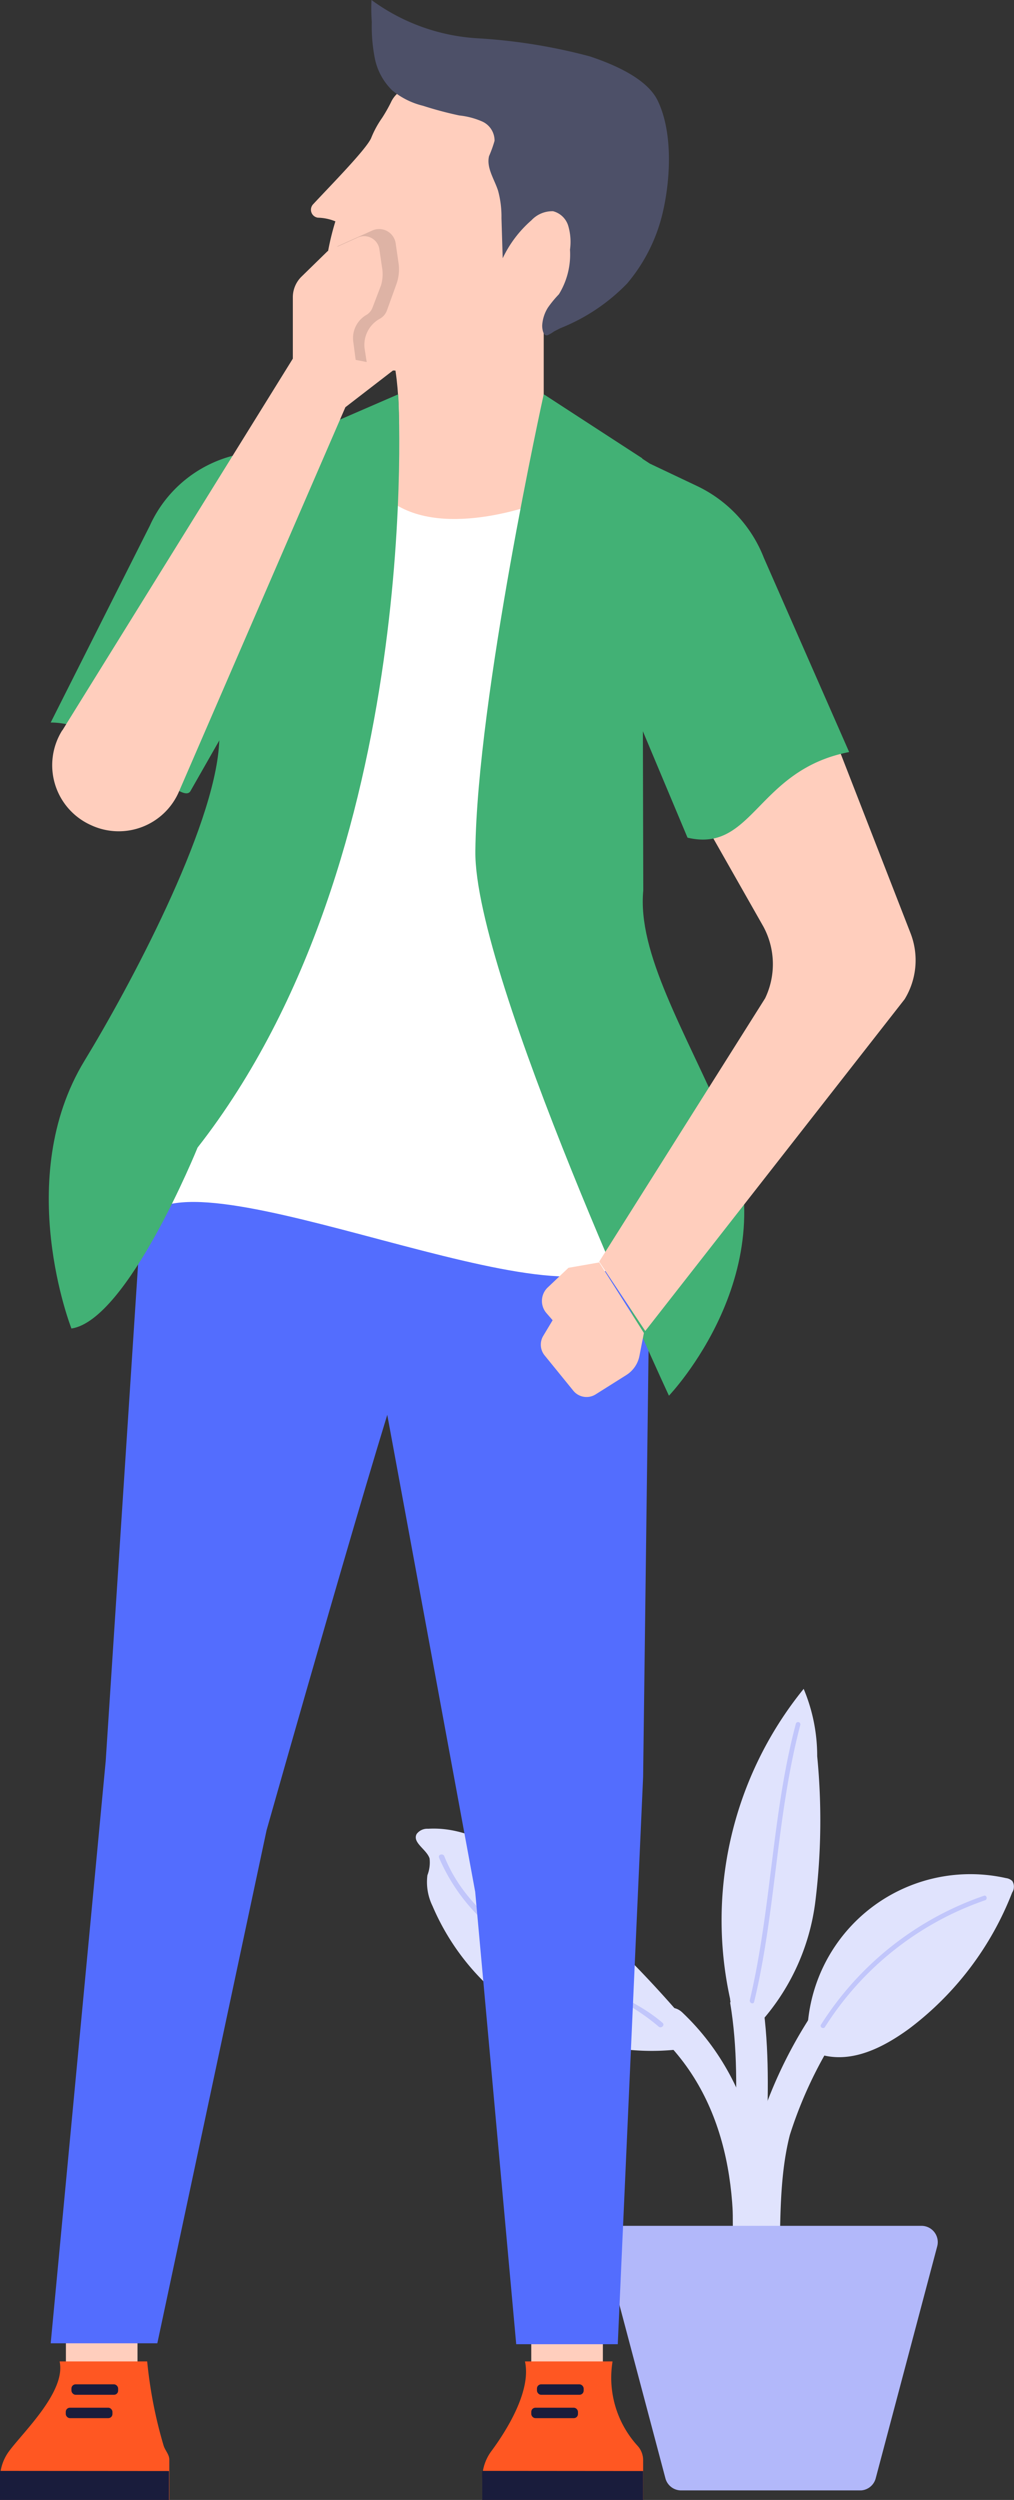 <svg xmlns="http://www.w3.org/2000/svg" viewBox="0 0 66 162.62"><rect x="0" y="0" width="66" height="162.62" fill="#333333" stroke="none"/><defs><style>.cls-1{fill:#e0e3fd;}.cls-2{fill:#b2b8fa;}.cls-3{fill:#c1c6fb;}.cls-4{fill:#ffcebd;}.cls-5{fill:#ff5722;}.cls-6{fill:#191c3c;}.cls-7{fill:#536dfe;}.cls-8{fill:#fff;}.cls-9{fill:#42b175;}.cls-10{fill:#4d5068;}.cls-11{fill:#231f20;opacity:0.15;isolation:isolate;}</style></defs><title>Person</title><g id="Layer_2" data-name="Layer 2"><g id="Layer_1-2" data-name="Layer 1"><path class="cls-1" d="M53.19,114.24a11.26,11.26,0,0,0-.88-4.38,23.87,23.87,0,0,0-4.62,20.88L49.08,132a14.47,14.47,0,0,0,4-8.39A43.08,43.08,0,0,0,53.19,114.24Z"/><path class="cls-1" d="M65.89,122.36a.73.73,0,0,0-.41-.19,10.62,10.62,0,0,0-12.94,10.37l.94,1.13c2,.54,4-.47,5.69-1.7a20.27,20.27,0,0,0,6.71-8.86A.7.7,0,0,0,65.89,122.36Z"/><path class="cls-1" d="M35.14,122.18c-2.11-1.71-4.56-3.38-7.27-3.22a.86.86,0,0,0-.75.34c-.3.56.65,1,.84,1.59a2.28,2.28,0,0,1-.14,1.09,3.54,3.54,0,0,0,.33,2,15.51,15.51,0,0,0,16.11,9.32l.82-1.29A73.17,73.17,0,0,0,35.14,122.18Z"/><path class="cls-1" d="M42.91,132.38c4.73,4.49,5.33,11.14,4.52,17.29-.18,1.34,1.93,1.32,2.1,0,.89-6.69,0-13.92-5.13-18.77-1-.93-2.47.55-1.49,1.49Z"/><path class="cls-1" d="M47.52,130.25c1,5.91-.27,11.87.36,17.81.14,1.33,2.25,1.35,2.1,0-.65-6.13.6-12.26-.43-18.37-.23-1.33-2.25-.77-2,.56Z"/><path class="cls-1" d="M53.68,129.83a29.61,29.61,0,0,0-4.3,8.49c-.88,3.31-.63,7-.78,10.44-.06,1.35,2,1.35,2.1,0,.14-3.21-.09-6.76.71-9.88a27.46,27.46,0,0,1,4.08-8c.75-1.13-1.07-2.18-1.82-1.06Z"/><path class="cls-2" d="M56.05,162H44.31a1.06,1.06,0,0,1-1-.79l-4-15.08a1.06,1.06,0,0,1,1-1.34H60a1.06,1.06,0,0,1,1,1.34l-4,15.08A1.06,1.06,0,0,1,56.05,162Z"/><path class="cls-3" d="M51.8,112.13c-1.56,5.89-1.58,12-3,18,0,.19.25.27.29.08,1.42-5.92,1.44-12.06,3-18a.15.15,0,1,0-.29-.08Z"/><path class="cls-3" d="M53.7,131.85a20.09,20.09,0,0,1,10.42-8.24c.18-.06.1-.36-.08-.29a20.43,20.43,0,0,0-10.6,8.38c-.11.17.16.32.26.15Z"/><path class="cls-3" d="M28.58,120.85a12.18,12.18,0,0,0,4.69,5.49c3,2.1,6.85,3.13,9.6,5.49.17.15.43-.1.25-.25-1.91-1.64-4.35-2.31-6.51-3.55-3.11-1.77-6.31-3.82-7.69-7.28-.08-.21-.43-.12-.34.09Z"/><rect class="cls-4" x="4.29" y="148.35" width="4.66" height="7.09"/><path class="cls-5" d="M9.58,153.61a29.08,29.08,0,0,0,1.07,5.48c.1.32.37.57.37.91v2.61H0v-1.39a3,3,0,0,1,.59-1.77c.94-1.27,3.72-3.89,3.29-5.84Z"/><path class="cls-6" d="M9.55,153.61Z"/><path class="cls-6" d="M11,160.74v1.88H0v-1.39a2.94,2.94,0,0,1,0-.5Z"/><rect class="cls-6" x="4.65" y="155.1" width="3.04" height="0.68" rx="0.27" ry="0.27"/><rect class="cls-6" x="4.28" y="156.62" width="3.04" height="0.68" rx="0.27" ry="0.27"/><rect class="cls-4" x="34.58" y="148.35" width="4.66" height="7.09"/><path class="cls-7" d="M26.53,88c-1.3,3.21-9.18,31.06-9.18,31.06l-7.11,33.37H3.3l3.58-37.87L9.5,74.4l15,1.79,2.72,7.45Z"/><polygon class="cls-7" points="42.29 81.98 41.86 115.58 40.21 152.49 33.6 152.49 30.93 123.06 24.54 88.42 24.54 76.2 41.03 77.71 42.29 81.98"/><path class="cls-4" d="M25.47,33.83h9.92V20.74H24.54C27.06,24,25.47,33.83,25.47,33.83Z"/><path class="cls-8" d="M41,80.47c-.32,7.73-25.34-4.73-30.79-1.84l6.61-45.49s6.06-2.41,8.62-.53c3.53,2.59,9.92,0,9.92,0l4.41,1.77S41.31,73.86,41,80.47Z"/><path class="cls-9" d="M25.92,25.65s1.8,30-13.06,49c0,0-4.54,11.22-8.21,11.77,0,0-3.83-9.73.85-17.42,2.88-4.72,8.43-15.07,8.76-20.59l.94-15.84Z"/><path class="cls-9" d="M35.39,25.65s-4.34,19.67-4.45,29.72c-.09,8.17,12.6,35.42,12.6,35.42s7.83-8.18,3.7-17.62C44.52,66.94,41.48,62,41.87,57.92L41.8,29.81Z"/><path class="cls-4" d="M21.11,18.29a17,17,0,0,1,.72-3.89,3.2,3.2,0,0,0-1.14-.24.52.52,0,0,1-.32-.86C21.58,12,23.79,9.76,24.15,9a6.39,6.39,0,0,1,.72-1.33,10.1,10.1,0,0,0,.57-1,1.77,1.77,0,0,1,1.21-1,4.1,4.1,0,0,1,1.48.17,27.69,27.69,0,0,1,6,1.94,11.56,11.56,0,0,1,2.07,1.2,6.28,6.28,0,0,1,2,2.82,11.21,11.21,0,0,1,0,6,5.15,5.15,0,0,1-.43,1.41,4.48,4.48,0,0,1-1.66,1.57c-1.18.72-2.41,1.37-3.65,2a13.47,13.47,0,0,1-2.28,1,13.12,13.12,0,0,1-4,.32,6.32,6.32,0,0,1-3-.6,4,4,0,0,1-1.72-2.26A7.72,7.72,0,0,1,21.11,18.29Z"/><path class="cls-10" d="M24.18,0a12.94,12.94,0,0,0,6.89,2.49A36.56,36.56,0,0,1,38.4,3.67c1.46.49,3.72,1.41,4.42,2.9,1,2.09.82,5.19.29,7.37a11,11,0,0,1-2.29,4.5,12.45,12.45,0,0,1-4.35,2.91l-.41.21a2.11,2.11,0,0,1-.43.25c-.28.06-.34-.42-.34-.63A2.43,2.43,0,0,1,35.67,20a7.18,7.18,0,0,1,.71-.86,4.94,4.94,0,0,0,.72-2.9A3.68,3.68,0,0,0,37,14.74a1.4,1.4,0,0,0-1-1,1.86,1.86,0,0,0-1.41.59,7.55,7.55,0,0,0-1.87,2.47l-.08-2.61a6.39,6.39,0,0,0-.22-1.78c-.24-.75-.77-1.49-.59-2.25a8,8,0,0,0,.36-1,1.36,1.36,0,0,0-.79-1.25,5,5,0,0,0-1.51-.4,24.13,24.13,0,0,1-2.36-.63,5,5,0,0,1-2-1,4,4,0,0,1-1.13-2.07,10.72,10.72,0,0,1-.2-2.38A11.63,11.63,0,0,1,24.18,0Z"/><path class="cls-4" d="M53.93,47l5.33,13.69A4.85,4.85,0,0,1,58.88,65L42,86.58l-3-4.51L49.8,64.94a5.14,5.14,0,0,0-.12-4.68L44.42,51S50.8,53.37,53.93,47Z"/><path class="cls-4" d="M39,82.12,37,82.47l-1.34,1.27a1.21,1.21,0,0,0-.09,1.68l.4.46-.6,1a1.11,1.11,0,0,0,.08,1.29l1.87,2.3a1.11,1.11,0,0,0,1.44.24l2-1.26a1.9,1.9,0,0,0,.86-1.25l.29-1.49Z"/><path class="cls-5" d="M39.87,153.61a6.58,6.58,0,0,0,1.62,5.48,1.38,1.38,0,0,1,.37.91v2.61H31.39v-1.39a3,3,0,0,1,.59-1.77c.94-1.27,2.62-3.89,2.19-5.84Z"/><path class="cls-6" d="M39.8,153.61Z"/><path class="cls-6" d="M41.86,160.74v1.88H31.39v-1.39a2.94,2.94,0,0,1,0-.5Z"/><rect class="cls-6" x="34.95" y="155.1" width="3.04" height="0.68" rx="0.27" ry="0.27"/><rect class="cls-6" x="34.58" y="156.62" width="3.04" height="0.68" rx="0.27" ry="0.27"/><path class="cls-9" d="M35.39,25.65l6.91,4.51,3.08,1.46a8.65,8.65,0,0,1,4.34,4.67l5.55,12.63c-6,1.16-6.24,6.58-10.52,5.57l-6.13-14.6-3.23-7.28Z"/><path class="cls-9" d="M25.92,25.65l-6.92,3-3.86,1A8.19,8.19,0,0,0,9.75,34.2L3.3,47c4.13,0,8.42,5.53,9.09,4.47l7.92-13.89Z"/><path class="cls-11" d="M23.73,22.66a1.94,1.94,0,0,1,1-1.93h0a1,1,0,0,0,.46-.55l.61-1.69a2.83,2.83,0,0,0,.14-1.38l-.19-1.31A1.09,1.09,0,0,0,24.22,15L22,16l-1.37,1.35h0a9,9,0,0,0,.29,3.52,4.48,4.48,0,0,0,1.89,2.53,4.22,4.22,0,0,0,1.1.42Z"/><path class="cls-4" d="M4.06,47.51l15-24.18v-4A1.88,1.88,0,0,1,19.62,18l1.7-1.66,2-.9a1,1,0,0,1,1.37.75l.17,1.17a2.54,2.54,0,0,1-.06,1.2L24.25,20a.93.93,0,0,1-.41.49h0A1.74,1.74,0,0,0,23,22.27l.15,1.14,2.65.52-3.32,2.56-10.83,25A4.27,4.27,0,0,1,6,53.71l-.11-.05h0a4.27,4.27,0,0,1-1.84-6.15Z"/></g></g></svg>